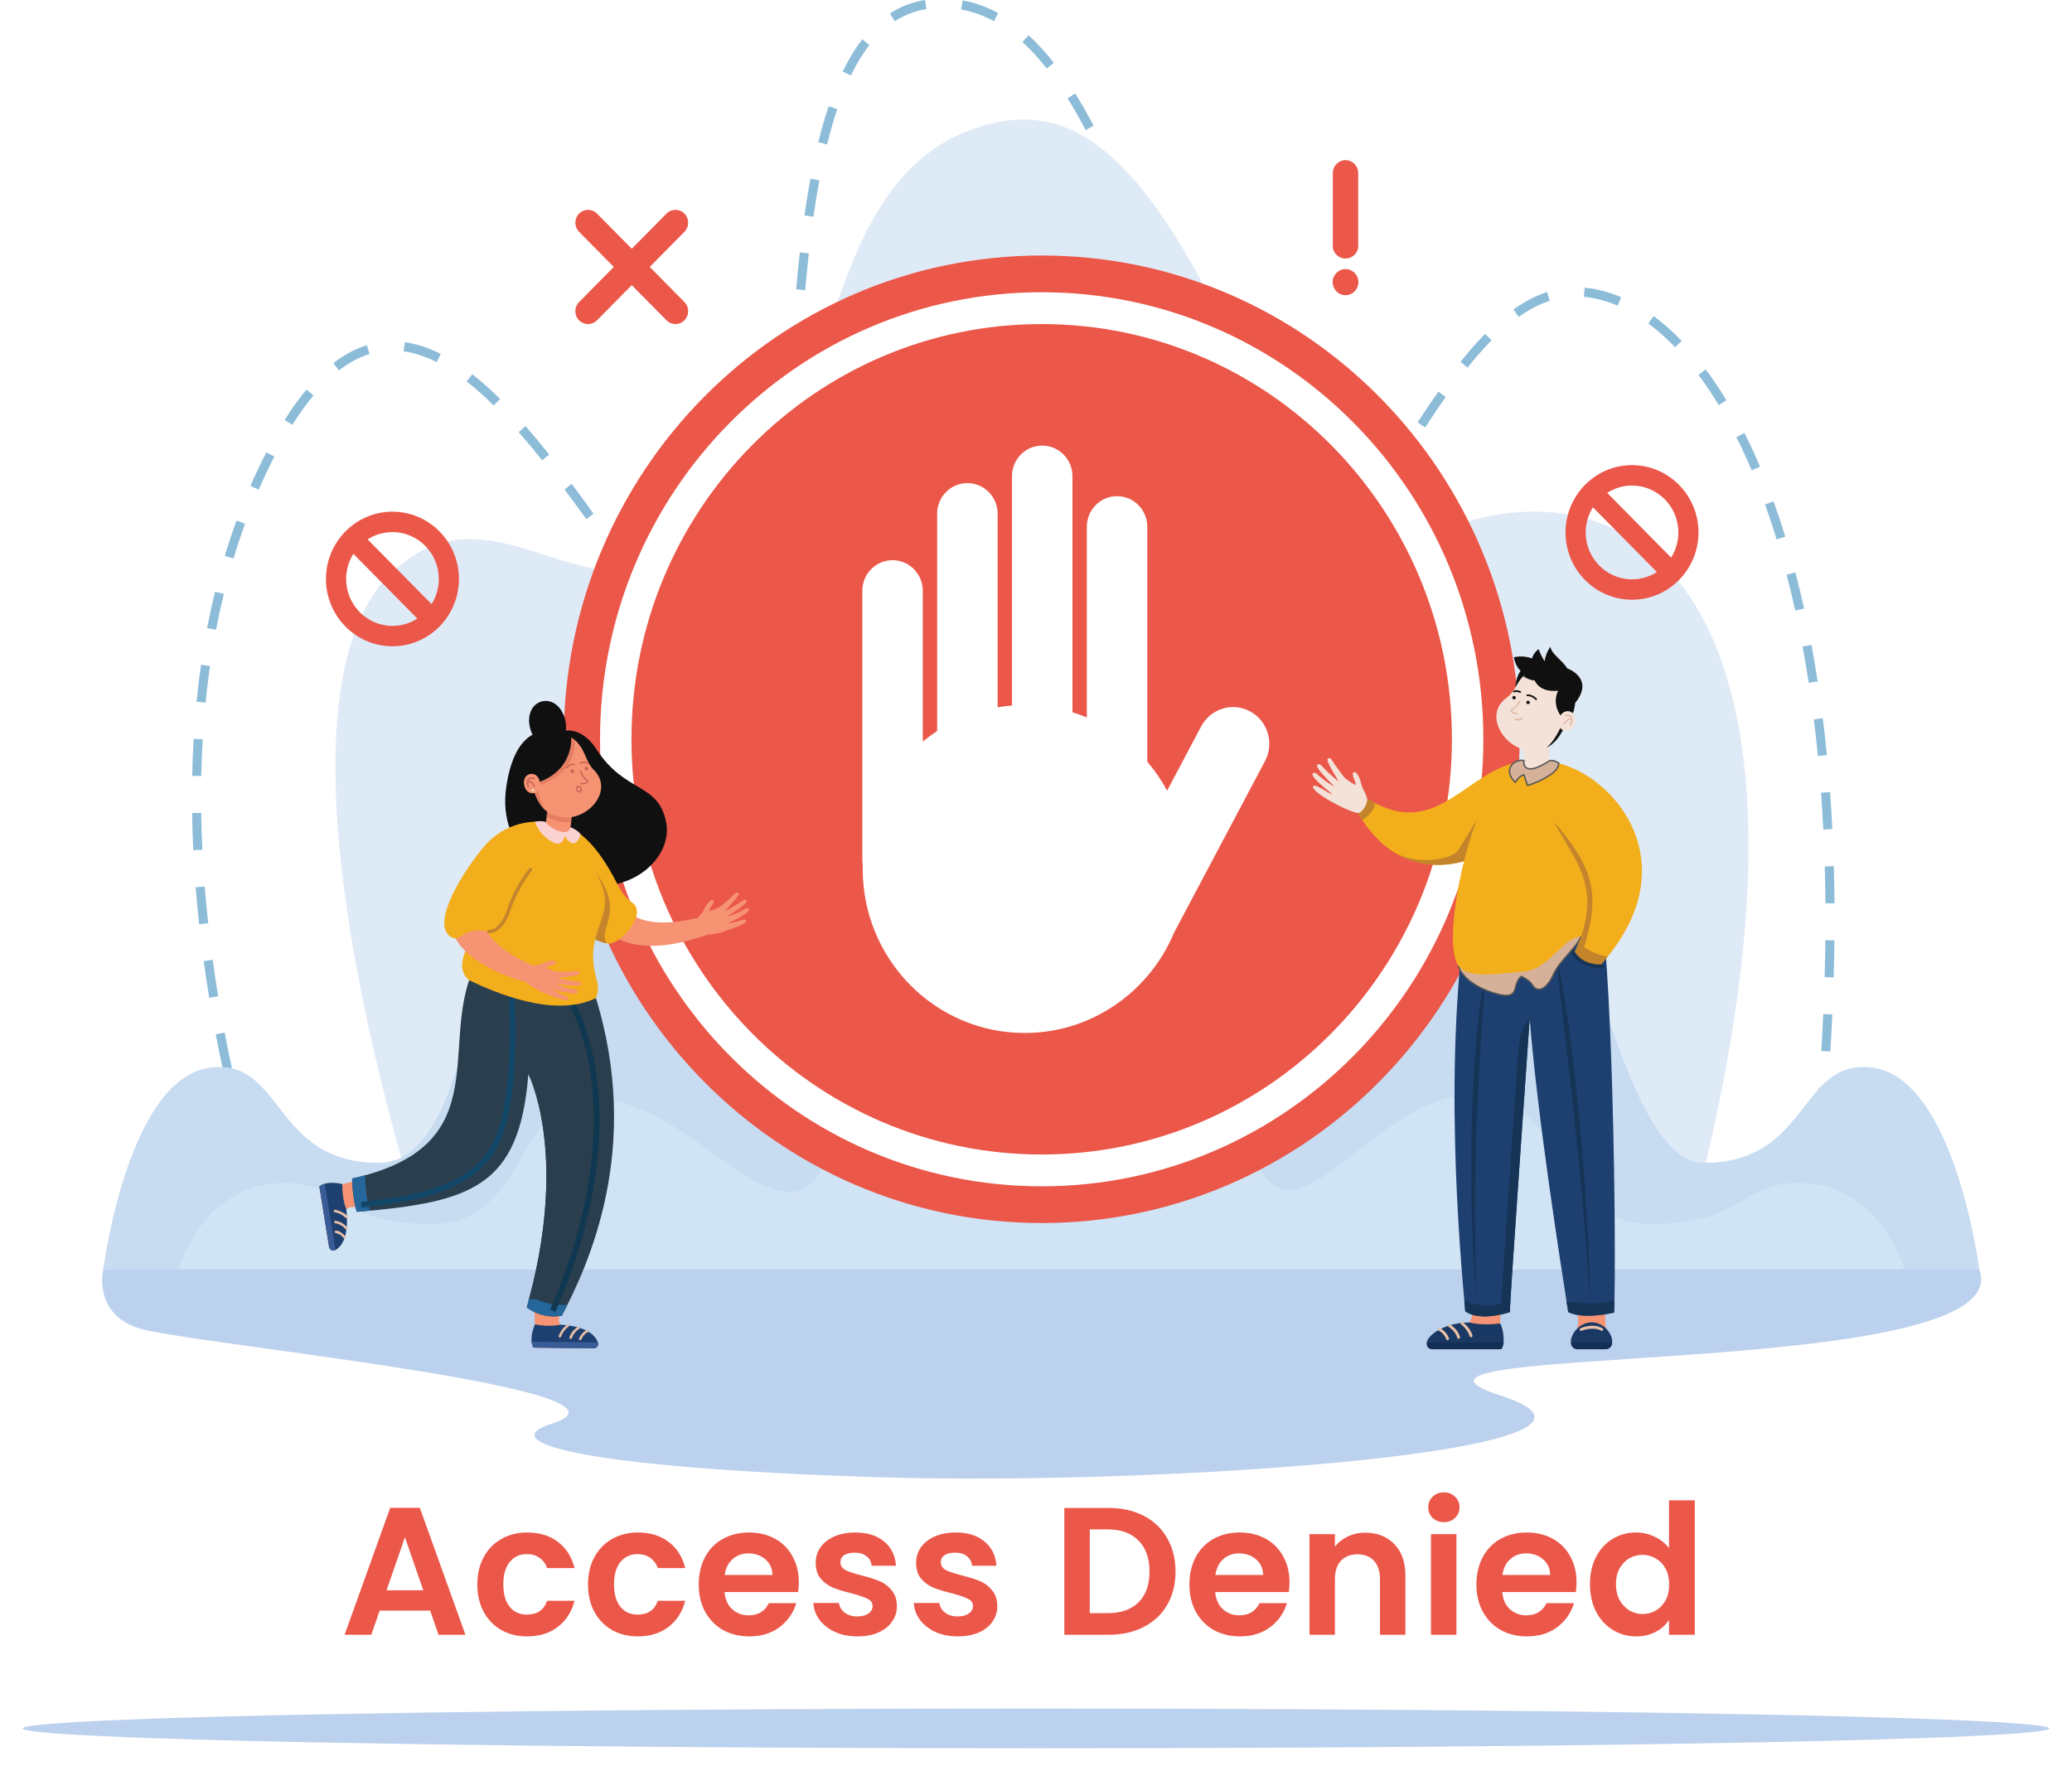 <svg width="365" height="312" viewBox="0 0 365 312" fill="none" xmlns="http://www.w3.org/2000/svg">
<path d="M75.779 283.744H66.883L65.411 288H60.707L68.739 265.632H73.955L81.987 288H77.251L75.779 283.744ZM74.563 280.16L71.331 270.816L68.099 280.16H74.563ZM84.087 279.136C84.087 277.301 84.461 275.701 85.207 274.336C85.954 272.949 86.989 271.883 88.311 271.136C89.634 270.368 91.149 269.984 92.855 269.984C95.053 269.984 96.866 270.539 98.295 271.648C99.746 272.736 100.717 274.272 101.207 276.256H96.375C96.119 275.488 95.682 274.891 95.063 274.464C94.466 274.016 93.719 273.792 92.823 273.792C91.543 273.792 90.53 274.261 89.783 275.2C89.037 276.117 88.663 277.429 88.663 279.136C88.663 280.821 89.037 282.133 89.783 283.072C90.53 283.989 91.543 284.448 92.823 284.448C94.637 284.448 95.821 283.637 96.375 282.016H101.207C100.717 283.936 99.746 285.461 98.295 286.592C96.845 287.723 95.031 288.288 92.855 288.288C91.149 288.288 89.634 287.915 88.311 287.168C86.989 286.4 85.954 285.333 85.207 283.968C84.461 282.581 84.087 280.971 84.087 279.136ZM103.587 279.136C103.587 277.301 103.961 275.701 104.707 274.336C105.454 272.949 106.489 271.883 107.811 271.136C109.134 270.368 110.649 269.984 112.355 269.984C114.553 269.984 116.366 270.539 117.795 271.648C119.246 272.736 120.217 274.272 120.707 276.256H115.875C115.619 275.488 115.182 274.891 114.563 274.464C113.966 274.016 113.219 273.792 112.323 273.792C111.043 273.792 110.03 274.261 109.283 275.2C108.537 276.117 108.163 277.429 108.163 279.136C108.163 280.821 108.537 282.133 109.283 283.072C110.03 283.989 111.043 284.448 112.323 284.448C114.137 284.448 115.321 283.637 115.875 282.016H120.707C120.217 283.936 119.246 285.461 117.795 286.592C116.345 287.723 114.531 288.288 112.355 288.288C110.649 288.288 109.134 287.915 107.811 287.168C106.489 286.4 105.454 285.333 104.707 283.968C103.961 282.581 103.587 280.971 103.587 279.136ZM140.719 278.752C140.719 279.392 140.677 279.968 140.591 280.48H127.631C127.738 281.76 128.186 282.763 128.975 283.488C129.765 284.213 130.735 284.576 131.887 284.576C133.551 284.576 134.735 283.861 135.439 282.432H140.271C139.759 284.139 138.778 285.547 137.327 286.656C135.877 287.744 134.095 288.288 131.983 288.288C130.277 288.288 128.741 287.915 127.375 287.168C126.031 286.4 124.975 285.323 124.207 283.936C123.461 282.549 123.087 280.949 123.087 279.136C123.087 277.301 123.461 275.691 124.207 274.304C124.954 272.917 125.999 271.851 127.343 271.104C128.687 270.357 130.234 269.984 131.983 269.984C133.669 269.984 135.173 270.347 136.495 271.072C137.839 271.797 138.874 272.832 139.599 274.176C140.346 275.499 140.719 277.024 140.719 278.752ZM136.079 277.472C136.058 276.32 135.642 275.403 134.831 274.72C134.021 274.016 133.029 273.664 131.855 273.664C130.746 273.664 129.807 274.005 129.039 274.688C128.293 275.349 127.834 276.277 127.663 277.472H136.079ZM151.023 288.288C149.573 288.288 148.271 288.032 147.119 287.52C145.967 286.987 145.05 286.272 144.367 285.376C143.706 284.48 143.343 283.488 143.279 282.4H147.791C147.877 283.083 148.207 283.648 148.783 284.096C149.381 284.544 150.117 284.768 150.991 284.768C151.845 284.768 152.506 284.597 152.975 284.256C153.466 283.915 153.711 283.477 153.711 282.944C153.711 282.368 153.413 281.941 152.815 281.664C152.239 281.365 151.311 281.045 150.031 280.704C148.709 280.384 147.621 280.053 146.767 279.712C145.935 279.371 145.21 278.848 144.591 278.144C143.994 277.44 143.695 276.491 143.695 275.296C143.695 274.315 143.973 273.419 144.527 272.608C145.103 271.797 145.914 271.157 146.959 270.688C148.026 270.219 149.274 269.984 150.703 269.984C152.815 269.984 154.501 270.517 155.759 271.584C157.018 272.629 157.711 274.048 157.839 275.84H153.551C153.487 275.136 153.189 274.581 152.655 274.176C152.143 273.749 151.45 273.536 150.575 273.536C149.765 273.536 149.135 273.685 148.687 273.984C148.261 274.283 148.047 274.699 148.047 275.232C148.047 275.829 148.346 276.288 148.943 276.608C149.541 276.907 150.469 277.216 151.727 277.536C153.007 277.856 154.063 278.187 154.895 278.528C155.727 278.869 156.442 279.403 157.039 280.128C157.658 280.832 157.978 281.771 157.999 282.944C157.999 283.968 157.711 284.885 157.135 285.696C156.581 286.507 155.77 287.147 154.703 287.616C153.658 288.064 152.431 288.288 151.023 288.288ZM168.711 288.288C167.26 288.288 165.959 288.032 164.807 287.52C163.655 286.987 162.737 286.272 162.055 285.376C161.393 284.48 161.031 283.488 160.967 282.4H165.479C165.564 283.083 165.895 283.648 166.471 284.096C167.068 284.544 167.804 284.768 168.679 284.768C169.532 284.768 170.193 284.597 170.663 284.256C171.153 283.915 171.399 283.477 171.399 282.944C171.399 282.368 171.1 281.941 170.503 281.664C169.927 281.365 168.999 281.045 167.719 280.704C166.396 280.384 165.308 280.053 164.455 279.712C163.623 279.371 162.897 278.848 162.279 278.144C161.681 277.44 161.383 276.491 161.383 275.296C161.383 274.315 161.66 273.419 162.215 272.608C162.791 271.797 163.601 271.157 164.647 270.688C165.713 270.219 166.961 269.984 168.391 269.984C170.503 269.984 172.188 270.517 173.447 271.584C174.705 272.629 175.399 274.048 175.527 275.84H171.239C171.175 275.136 170.876 274.581 170.343 274.176C169.831 273.749 169.137 273.536 168.263 273.536C167.452 273.536 166.823 273.685 166.375 273.984C165.948 274.283 165.735 274.699 165.735 275.232C165.735 275.829 166.033 276.288 166.631 276.608C167.228 276.907 168.156 277.216 169.415 277.536C170.695 277.856 171.751 278.187 172.583 278.528C173.415 278.869 174.129 279.403 174.727 280.128C175.345 280.832 175.665 281.771 175.687 282.944C175.687 283.968 175.399 284.885 174.823 285.696C174.268 286.507 173.457 287.147 172.391 287.616C171.345 288.064 170.119 288.288 168.711 288.288ZM195.297 265.664C197.644 265.664 199.703 266.123 201.473 267.04C203.265 267.957 204.641 269.269 205.601 270.976C206.583 272.661 207.073 274.624 207.073 276.864C207.073 279.104 206.583 281.067 205.601 282.752C204.641 284.416 203.265 285.707 201.473 286.624C199.703 287.541 197.644 288 195.297 288H187.489V265.664H195.297ZM195.137 284.192C197.484 284.192 199.297 283.552 200.577 282.272C201.857 280.992 202.497 279.189 202.497 276.864C202.497 274.539 201.857 272.725 200.577 271.424C199.297 270.101 197.484 269.44 195.137 269.44H191.969V284.192H195.137ZM227.157 278.752C227.157 279.392 227.114 279.968 227.029 280.48H214.069C214.175 281.76 214.623 282.763 215.413 283.488C216.202 284.213 217.173 284.576 218.325 284.576C219.989 284.576 221.173 283.861 221.877 282.432H226.709C226.197 284.139 225.215 285.547 223.765 286.656C222.314 287.744 220.533 288.288 218.421 288.288C216.714 288.288 215.178 287.915 213.813 287.168C212.469 286.4 211.413 285.323 210.645 283.936C209.898 282.549 209.525 280.949 209.525 279.136C209.525 277.301 209.898 275.691 210.645 274.304C211.391 272.917 212.437 271.851 213.781 271.104C215.125 270.357 216.671 269.984 218.421 269.984C220.106 269.984 221.61 270.347 222.933 271.072C224.277 271.797 225.311 272.832 226.037 274.176C226.783 275.499 227.157 277.024 227.157 278.752ZM222.517 277.472C222.495 276.32 222.079 275.403 221.269 274.72C220.458 274.016 219.466 273.664 218.293 273.664C217.183 273.664 216.245 274.005 215.477 274.688C214.73 275.349 214.271 276.277 214.101 277.472H222.517ZM240.501 270.016C242.613 270.016 244.319 270.688 245.621 272.032C246.922 273.355 247.573 275.211 247.573 277.6V288H243.093V278.208C243.093 276.8 242.741 275.723 242.037 274.976C241.333 274.208 240.373 273.824 239.157 273.824C237.919 273.824 236.938 274.208 236.213 274.976C235.509 275.723 235.157 276.8 235.157 278.208V288H230.677V270.272H235.157V272.48C235.754 271.712 236.511 271.115 237.429 270.688C238.367 270.24 239.391 270.016 240.501 270.016ZM254.355 268.16C253.566 268.16 252.904 267.915 252.371 267.424C251.859 266.912 251.603 266.283 251.603 265.536C251.603 264.789 251.859 264.171 252.371 263.68C252.904 263.168 253.566 262.912 254.355 262.912C255.144 262.912 255.795 263.168 256.307 263.68C256.84 264.171 257.107 264.789 257.107 265.536C257.107 266.283 256.84 266.912 256.307 267.424C255.795 267.915 255.144 268.16 254.355 268.16ZM256.563 270.272V288H252.083V270.272H256.563ZM277.719 278.752C277.719 279.392 277.677 279.968 277.591 280.48H264.631C264.738 281.76 265.186 282.763 265.975 283.488C266.765 284.213 267.735 284.576 268.887 284.576C270.551 284.576 271.735 283.861 272.439 282.432H277.271C276.759 284.139 275.778 285.547 274.327 286.656C272.877 287.744 271.095 288.288 268.983 288.288C267.277 288.288 265.741 287.915 264.375 287.168C263.031 286.4 261.975 285.323 261.207 283.936C260.461 282.549 260.087 280.949 260.087 279.136C260.087 277.301 260.461 275.691 261.207 274.304C261.954 272.917 262.999 271.851 264.343 271.104C265.687 270.357 267.234 269.984 268.983 269.984C270.669 269.984 272.173 270.347 273.495 271.072C274.839 271.797 275.874 272.832 276.599 274.176C277.346 275.499 277.719 277.024 277.719 278.752ZM273.079 277.472C273.058 276.32 272.642 275.403 271.831 274.72C271.021 274.016 270.029 273.664 268.855 273.664C267.746 273.664 266.807 274.005 266.039 274.688C265.293 275.349 264.834 276.277 264.663 277.472H273.079ZM280.087 279.072C280.087 277.28 280.439 275.691 281.143 274.304C281.869 272.917 282.85 271.851 284.087 271.104C285.325 270.357 286.701 269.984 288.215 269.984C289.367 269.984 290.466 270.24 291.511 270.752C292.557 271.243 293.389 271.904 294.007 272.736V264.32H298.551V288H294.007V285.376C293.453 286.251 292.674 286.955 291.671 287.488C290.669 288.021 289.506 288.288 288.183 288.288C286.69 288.288 285.325 287.904 284.087 287.136C282.85 286.368 281.869 285.291 281.143 283.904C280.439 282.496 280.087 280.885 280.087 279.072ZM294.039 279.136C294.039 278.048 293.826 277.12 293.399 276.352C292.973 275.563 292.397 274.965 291.671 274.56C290.946 274.133 290.167 273.92 289.335 273.92C288.503 273.92 287.735 274.123 287.031 274.528C286.327 274.933 285.751 275.531 285.303 276.32C284.877 277.088 284.663 278.005 284.663 279.072C284.663 280.139 284.877 281.077 285.303 281.888C285.751 282.677 286.327 283.285 287.031 283.712C287.757 284.139 288.525 284.352 289.335 284.352C290.167 284.352 290.946 284.149 291.671 283.744C292.397 283.317 292.973 282.72 293.399 281.952C293.826 281.163 294.039 280.224 294.039 279.136Z" fill="#EB5749"/>
<path d="M46.068 213.868C45.414 211.841 44.77 209.736 44.148 207.621L45.681 207.157C46.298 209.261 46.941 211.349 47.591 213.365L46.074 213.868H46.068ZM320.013 211.25L318.425 211.051C318.687 208.891 318.938 206.715 319.167 204.588L320.755 204.765C320.526 206.902 320.275 209.084 320.008 211.25H320.013ZM42.38 201.329C41.823 199.236 41.277 197.103 40.77 194.993L42.32 194.607C42.827 196.706 43.367 198.821 43.924 200.904L42.38 201.329ZM321.41 198.269L319.822 198.114C320.024 195.949 320.21 193.767 320.379 191.635L321.972 191.762C321.803 193.905 321.618 196.093 321.416 198.269H321.41ZM39.307 188.624C38.844 186.492 38.407 184.338 38.003 182.217L39.569 181.908C39.973 184.012 40.41 186.155 40.868 188.271L39.307 188.619V188.624ZM322.425 185.244L320.832 185.139C320.968 182.974 321.088 180.786 321.186 178.643L322.78 178.72C322.682 180.875 322.562 183.068 322.425 185.244ZM36.857 175.782C36.503 173.622 36.175 171.451 35.881 169.313L37.463 169.093C37.752 171.214 38.08 173.373 38.434 175.517L36.857 175.782ZM323.025 172.197L321.427 172.147C321.487 169.971 321.53 167.783 321.552 165.646L323.151 165.662C323.129 167.811 323.085 170.009 323.02 172.197H323.025ZM35.084 162.823C34.844 160.641 34.636 158.454 34.467 156.311L36.061 156.178C36.23 158.305 36.437 160.481 36.672 162.646L35.084 162.823ZM321.568 159.144C321.552 156.968 321.508 154.781 321.448 152.643L323.047 152.593C323.107 154.742 323.151 156.94 323.167 159.128L321.568 159.144ZM34.047 149.776C33.944 147.583 33.873 145.385 33.84 143.236L35.439 143.208C35.471 145.34 35.542 147.522 35.646 149.693L34.053 149.771L34.047 149.776ZM321.186 146.147C321.077 143.971 320.941 141.789 320.788 139.662L322.381 139.541C322.54 141.684 322.676 143.877 322.785 146.064L321.192 146.147H321.186ZM35.455 136.723L33.856 136.69C33.9 134.492 33.987 132.293 34.113 130.15L35.706 130.244C35.581 132.365 35.499 134.547 35.455 136.723ZM320.237 133.188C320.024 131.012 319.784 128.841 319.517 126.731L321.099 126.527C321.367 128.648 321.607 130.835 321.825 133.023L320.237 133.183V133.188ZM36.214 123.776L34.626 123.616C34.844 121.428 35.106 119.235 35.411 117.109L36.994 117.341C36.694 119.445 36.432 121.611 36.214 123.776ZM318.622 120.301C318.289 118.142 317.923 115.987 317.536 113.905L319.107 113.607C319.5 115.706 319.866 117.876 320.199 120.053L318.622 120.301ZM129.677 120.075C127.456 119.721 125.851 118.694 123.625 116.926L124.635 115.673C126.583 117.219 127.99 118.147 129.846 118.462L129.677 120.069V120.075ZM135.221 116.225L133.796 115.49C134.528 114.037 135.172 112.027 135.717 109.502L137.278 109.85C136.699 112.546 136.023 114.629 135.221 116.225ZM118.938 112.286C117.666 110.85 116.308 109.199 114.78 107.232L116.035 106.232C117.541 108.171 118.878 109.795 120.127 111.204L118.938 112.286ZM38.052 110.961L36.486 110.651C36.901 108.492 37.37 106.337 37.878 104.244L39.428 104.631C38.925 106.691 38.462 108.823 38.052 110.955V110.961ZM316.243 107.553C315.768 105.415 315.26 103.294 314.726 101.25L316.27 100.836C316.81 102.896 317.323 105.039 317.803 107.199L316.243 107.553ZM138.353 103.332L136.77 103.128C137.016 101.195 137.234 99.079 137.442 96.66L139.035 96.798C138.828 99.239 138.604 101.377 138.353 103.332ZM110.867 102.018C109.569 100.239 108.221 98.361 107.058 96.743L108.352 95.793C109.509 97.411 110.856 99.284 112.15 101.057L110.867 102.018ZM227.833 101.885C226.588 101.885 225.366 101.51 224.204 100.764L225.055 99.394C226.801 100.51 228.52 100.515 230.375 99.621L231.063 101.084C229.966 101.615 228.875 101.885 227.827 101.885H227.833ZM41.13 98.394L39.602 97.919C40.235 95.815 40.934 93.721 41.67 91.7L43.171 92.263C42.445 94.257 41.758 96.317 41.13 98.394ZM236.29 96.853L235.117 95.754C236.329 94.423 237.627 92.782 239.084 90.738L240.378 91.689C238.882 93.787 237.54 95.472 236.285 96.853H236.29ZM219.664 95.737C218.632 94.119 217.607 92.219 216.532 89.915L217.978 89.225C219.02 91.457 220.013 93.301 221.006 94.859L219.664 95.737ZM312.969 95.019C312.325 92.92 311.637 90.854 310.928 88.882L312.428 88.33C313.149 90.33 313.842 92.418 314.496 94.544L312.969 95.025V95.019ZM103.282 91.457C101.82 89.429 100.603 87.772 99.446 86.225L100.718 85.248C101.875 86.8 103.102 88.468 104.565 90.501L103.277 91.457H103.282ZM139.521 90.252L137.927 90.147C138.047 88.253 138.173 86.121 138.304 83.629L139.897 83.718C139.766 86.214 139.641 88.352 139.521 90.252ZM45.572 86.264L44.109 85.612C44.988 83.602 45.921 81.624 46.914 79.691L48.333 80.442C47.356 82.342 46.434 84.287 45.572 86.27V86.264ZM244.045 86.264L242.708 85.375C243.843 83.624 245.016 81.773 246.2 79.901L247.542 80.774C246.353 82.652 245.18 84.508 244.039 86.264H244.045ZM213.961 83.872C213.236 82.033 212.488 80.028 211.675 77.736L213.176 77.189C213.983 79.459 214.725 81.453 215.446 83.276L213.961 83.878V83.872ZM308.576 82.862C307.719 80.834 306.808 78.862 305.875 77.006L307.299 76.272C308.249 78.161 309.171 80.16 310.044 82.221L308.576 82.862ZM95.501 81.094C94.049 79.271 92.702 77.647 91.376 76.134L92.571 75.056C93.913 76.592 95.277 78.233 96.745 80.078L95.501 81.094ZM140.23 77.183L138.637 77.1C138.746 74.935 138.849 72.775 138.964 70.571L140.557 70.654C140.443 72.853 140.339 75.018 140.23 77.178V77.183ZM251.051 75.305L249.72 74.41C251.056 72.361 252.246 70.593 253.37 68.997L254.669 69.936C253.561 71.516 252.377 73.272 251.051 75.305ZM51.498 74.847L50.15 73.974C51.405 71.98 52.698 70.179 53.997 68.627L55.219 69.671C53.97 71.173 52.715 72.913 51.498 74.847ZM209.542 71.554C208.81 69.378 208.09 67.202 207.484 65.357L209.001 64.843C209.607 66.683 210.327 68.859 211.058 71.03L209.547 71.554H209.542ZM86.983 71.438C85.352 69.826 83.747 68.406 82.208 67.207L83.185 65.926C84.768 67.158 86.421 68.627 88.096 70.278L86.983 71.438ZM302.77 71.367C301.624 69.472 300.424 67.682 299.201 66.047L300.473 65.07C301.728 66.749 302.955 68.583 304.129 70.522L302.765 71.367H302.77ZM59.694 65.263L58.723 63.976C60.633 62.501 62.619 61.435 64.627 60.816L65.096 62.363C63.268 62.932 61.451 63.904 59.694 65.263ZM258.516 64.766L257.277 63.744C258.778 61.871 260.196 60.258 261.615 58.817L262.745 59.96C261.364 61.363 259.978 62.932 258.516 64.766ZM140.912 64.13L139.319 64.037C139.455 61.684 139.597 59.546 139.739 57.502L141.332 57.618C141.19 59.656 141.054 61.788 140.912 64.13ZM76.926 63.794C74.935 62.788 72.97 62.148 71.099 61.888L71.317 60.286C73.363 60.568 75.491 61.264 77.641 62.346L76.932 63.794H76.926ZM295.092 61.175C293.554 59.579 291.96 58.17 290.361 56.988L291.3 55.679C292.975 56.917 294.634 58.386 296.238 60.048L295.092 61.181V61.175ZM205.444 59.159C204.647 56.751 203.992 54.784 203.381 52.978L204.892 52.453C205.504 54.265 206.164 56.232 206.955 58.645L205.438 59.159H205.444ZM267.53 55.834L266.614 54.508C268.578 53.116 270.564 52.083 272.512 51.443L273.003 52.984C271.203 53.575 269.364 54.536 267.525 55.839L267.53 55.834ZM284.965 53.851C282.984 53.006 280.981 52.481 279.011 52.293L279.159 50.68C281.292 50.885 283.453 51.448 285.581 52.354L284.959 53.845L284.965 53.851ZM141.845 51.122L140.252 50.978C140.448 48.708 140.667 46.515 140.896 44.455L142.484 44.637C142.254 46.681 142.042 48.863 141.845 51.122ZM201.258 46.825C200.489 44.643 199.758 42.643 199.032 40.721L200.527 40.141C201.258 42.074 201.989 44.079 202.764 46.278L201.258 46.825ZM143.297 38.186L141.714 37.954C142.036 35.689 142.391 33.507 142.767 31.474L144.339 31.773C143.968 33.783 143.613 35.937 143.297 38.186ZM196.658 34.678C195.801 32.584 194.934 30.585 194.088 28.729L195.54 28.049C196.396 29.928 197.269 31.949 198.137 34.059L196.664 34.684L196.658 34.678ZM145.698 25.437L144.148 25.045C144.704 22.785 145.321 20.653 145.976 18.714L147.487 19.239C146.849 21.134 146.249 23.222 145.698 25.437ZM191.251 22.918C190.197 20.913 189.128 19.029 188.058 17.322L189.406 16.455C190.492 18.195 191.589 20.117 192.658 22.156L191.245 22.912L191.251 22.918ZM149.883 13.307L148.448 12.589C149.496 10.434 150.658 8.529 151.907 6.927L153.162 7.927C151.984 9.44 150.882 11.252 149.883 13.301V13.307ZM184.397 12.069C183 10.296 181.559 8.722 180.113 7.402L181.183 6.203C182.694 7.584 184.195 9.225 185.641 11.064L184.391 12.075L184.397 12.069ZM157.621 3.734L156.758 2.37C158.652 1.143 160.736 0.342 162.957 0L163.203 1.602C161.206 1.911 159.329 2.635 157.626 3.74L157.621 3.734ZM175.077 3.734C173.216 2.718 171.279 2.022 169.314 1.668L169.593 0.072C171.721 0.458 173.822 1.21 175.835 2.309L175.077 3.734Z" fill="#8DBCD9"/>
<path d="M76.509 223.011C76.509 223.011 42.055 123.451 70.059 99.914C88.775 84.183 104.158 112.735 127.835 94.391C148.914 78.057 142.213 28.371 175.832 21.505C213.631 13.783 221.953 106.454 252.974 93.788C290.615 78.416 328.059 109.619 295.701 223.209L76.514 223.005L76.509 223.011Z" fill="#DFEAF7"/>
<path d="M330.139 188.143C316.879 186.061 319.045 204.858 300.148 204.858C282.872 204.858 277.345 133.281 264.772 153.741C200.323 258.637 237.75 109.132 186.495 107.232C163.32 106.37 147.878 132.536 142.181 178.858C133.925 220.733 114.783 146.92 95.079 153.78C82.555 158.144 83.99 204.858 66.714 204.858C47.818 204.858 49.978 186.061 36.724 188.143C22.449 190.38 18.188 223.65 18.188 223.65H348.675C348.675 223.65 344.413 190.38 330.139 188.143Z" fill="#C7DBF1"/>
<path d="M318.397 208.488C306.201 207.598 308.193 215.624 290.808 215.624C274.912 215.624 275.349 197.639 264.714 193.817C245.124 186.779 228.977 222.407 221.382 204.527C206.959 157.078 164.888 133.282 145.484 204.527C137.888 222.407 120.132 190.502 102.152 193.817C91.085 195.86 91.953 215.624 76.058 215.624C58.672 215.624 60.664 207.598 48.468 208.488C35.339 209.443 31.416 223.65 31.416 223.65H335.46C335.46 223.65 331.537 209.443 318.408 208.488H318.397Z" fill="#D1E4F6"/>
<path d="M18.189 223.65C18.189 223.65 16.115 232.196 25.719 234.339C38.859 237.266 115.979 244.955 97.246 250.8C86.671 254.097 102.643 258.577 154.16 260.229C205.677 261.88 294.071 255.417 264.342 245.856C234.614 236.294 356.054 243.547 348.676 223.656H18.189V223.65Z" fill="#BCD1ED"/>
<path d="M183.503 215.465C230.001 215.465 267.695 177.308 267.695 130.239C267.695 83.171 230.001 45.014 183.503 45.014C137.005 45.014 99.311 83.171 99.311 130.239C99.311 177.308 137.005 215.465 183.503 215.465Z" fill="#EB5749"/>
<path d="M183.503 208.997C226.472 208.997 261.306 173.736 261.306 130.24C261.306 86.743 226.472 51.482 183.503 51.482C140.534 51.482 105.701 86.743 105.701 130.24C105.701 173.736 140.534 208.997 183.503 208.997Z" fill="white"/>
<path d="M183.502 203.391C223.412 203.391 255.766 170.641 255.766 130.241C255.766 89.841 223.412 57.09 183.502 57.09C143.592 57.09 111.238 89.841 111.238 130.241C111.238 170.641 143.592 203.391 183.502 203.391Z" fill="#EB5749"/>
<path d="M220.243 125.336C217.132 123.645 213.258 124.828 211.594 127.976L205.597 139.289C204.614 137.46 203.441 135.753 202.104 134.19V92.801C202.104 89.824 199.72 87.41 196.779 87.41C193.837 87.41 191.453 89.824 191.453 92.801V126.402C190.629 126.054 189.783 125.744 188.921 125.479V83.891C188.921 80.914 186.536 78.5 183.595 78.5C180.654 78.5 178.269 80.914 178.269 83.891V124.292C177.413 124.358 176.572 124.469 175.737 124.607V90.498C175.737 87.52 173.353 85.106 170.412 85.106C167.47 85.106 165.086 87.52 165.086 90.498V128.783C164.207 129.357 163.362 129.976 162.554 130.639V104.08C162.554 101.103 160.169 98.689 157.228 98.689C154.287 98.689 151.902 101.103 151.902 104.08V151.364C151.902 151.684 151.93 151.999 151.984 152.303C151.979 152.562 151.973 152.827 151.973 153.093C151.973 169.045 164.748 181.982 180.512 181.982C192.342 181.982 202.492 174.69 206.819 164.306L222.84 134.091C224.51 130.942 223.342 127.02 220.232 125.336H220.243Z" fill="white"/>
<path d="M239.262 30.48V43.643C239.076 44.72 238.143 45.543 237.024 45.543C235.906 45.543 234.973 44.72 234.787 43.643V30.48C234.787 29.226 235.786 28.215 237.024 28.215C238.263 28.215 239.262 29.226 239.262 30.48Z" fill="#EB5749"/>
<path d="M237.026 52.004C238.28 52.004 239.296 50.975 239.296 49.706C239.296 48.437 238.28 47.408 237.026 47.408C235.772 47.408 234.756 48.437 234.756 49.706C234.756 50.975 235.772 52.004 237.026 52.004Z" fill="#EB5749"/>
<path d="M77.546 110.243C79.587 108.106 80.848 105.2 80.848 102.002C80.848 95.462 75.593 90.143 69.132 90.143C65.973 90.143 63.102 91.419 60.991 93.484C60.941 93.523 60.892 93.567 60.849 93.612C60.805 93.656 60.761 93.705 60.723 93.755C58.682 95.893 57.422 98.798 57.422 101.997C57.422 108.537 62.677 113.856 69.138 113.856C72.297 113.856 75.167 112.58 77.279 110.514C77.328 110.475 77.377 110.431 77.421 110.387C77.465 110.343 77.508 110.293 77.546 110.243ZM77.301 102.002C77.301 103.632 76.832 105.151 76.024 106.432L64.761 95.031C66.027 94.214 67.528 93.739 69.138 93.739C73.639 93.739 77.301 97.445 77.301 102.002ZM60.974 102.002C60.974 100.373 61.444 98.853 62.251 97.572L73.514 108.973C72.248 109.79 70.747 110.266 69.138 110.266C64.636 110.266 60.974 106.559 60.974 102.002Z" fill="#EB5749"/>
<path d="M295.904 102.044C297.945 99.906 299.205 97.001 299.205 93.803C299.205 87.263 293.95 81.943 287.489 81.943C284.33 81.943 281.46 83.219 279.348 85.285C279.299 85.324 279.25 85.368 279.206 85.412C279.162 85.457 279.119 85.506 279.081 85.556C277.04 87.694 275.779 90.599 275.779 93.797C275.779 100.337 281.034 105.657 287.495 105.657C290.654 105.657 293.525 104.381 295.636 102.315C295.685 102.276 295.735 102.232 295.778 102.188C295.822 102.144 295.866 102.094 295.904 102.044ZM295.658 93.803C295.658 95.432 295.189 96.951 294.381 98.233L283.119 86.832C284.385 86.014 285.885 85.539 287.495 85.539C291.997 85.539 295.658 89.246 295.658 93.803ZM279.332 93.803C279.332 92.173 279.801 90.654 280.609 89.373L291.871 100.774C290.605 101.591 289.105 102.066 287.495 102.066C282.993 102.066 279.332 98.36 279.332 93.803Z" fill="#EB5749"/>
<path d="M114.455 47.029L120.572 40.837C121.445 39.953 121.445 38.517 120.572 37.634C119.699 36.75 118.28 36.75 117.407 37.634L111.29 43.826L105.173 37.634C104.3 36.75 102.881 36.75 102.008 37.634C101.135 38.517 101.135 39.953 102.008 40.837L108.125 47.029L102.008 53.221C101.135 54.105 101.135 55.541 102.008 56.425C102.445 56.867 103.018 57.088 103.591 57.088C104.164 57.088 104.737 56.867 105.173 56.425L111.29 50.233L117.407 56.425C117.844 56.867 118.417 57.088 118.99 57.088C119.563 57.088 120.136 56.867 120.572 56.425C121.445 55.541 121.445 54.105 120.572 53.221L114.455 47.029Z" fill="#EB5749"/>
<path d="M265.358 147.616C259.547 152.704 250.876 154.316 244.437 149.362C242.522 147.937 240.59 145.655 239.242 143.269L240.819 140.678C253.364 148.511 258.33 135.144 268.534 134.1L266.493 137.116C266.493 137.116 265.533 147.406 265.353 147.616H265.358Z" fill="#F3AE1C"/>
<path d="M276.91 236.876L277.101 236.777C277.101 236.915 277.265 237.384 277.401 237.384L283.06 237.5C283.196 237.5 283.278 237.246 283.278 237.108L283.758 236.97C283.758 236.114 283.687 235.799 283.316 235.136C281.941 233.286 283.584 225.006 283.535 222.84C283.873 222.249 277.576 222.713 277.483 222.575C277.341 222.575 277.232 222.697 277.243 222.84L277.985 232.303C278.318 234.098 276.954 235.186 276.91 236.882V236.876Z" fill="#F69372"/>
<path d="M252.371 237.698H263.645C264.627 237.659 264.622 236.643 264.442 235.853C263.82 233.014 264.916 226.49 265.124 223.568C265.178 223.032 264.764 222.568 264.234 222.568H259.258C258.718 222.568 258.303 223.049 258.368 223.59L259.274 230.898C259.765 234.074 256.027 234.676 253.894 235.03C252.491 235.135 250.145 237.074 252.377 237.703L252.371 237.698Z" fill="#F69372"/>
<path d="M264.872 236.518C264.839 237.076 264.566 237.716 263.928 237.7H252.234C249.473 236.661 253.44 232.96 258.842 232.983C261.036 233.59 264.266 233.159 264.266 233.159C264.266 233.159 264.938 234.165 264.877 236.518H264.872Z" fill="#193863"/>
<path d="M282.862 237.697H277.864C275.43 237.36 277.165 233.002 280.363 232.969C283.577 232.936 285.296 237.36 282.862 237.697Z" fill="#193863"/>
<path d="M255.016 236.097C255.186 236.097 255.317 235.909 255.246 235.749C254.711 234.418 253.718 234.009 253.674 233.992C253.374 233.871 253.188 234.346 253.489 234.462C253.527 234.478 254.334 234.821 254.782 235.942C254.82 236.042 254.913 236.097 255.011 236.097H255.016Z" fill="#E8C0A6"/>
<path d="M256.949 235.859C257.112 235.859 257.238 235.693 257.189 235.533C256.752 233.859 254.608 232.6 255.186 233.776C255.208 233.788 256.321 234.395 256.714 235.682C256.747 235.793 256.845 235.859 256.949 235.859Z" fill="#E8C0A6"/>
<path d="M259.146 235.589C259.315 235.589 259.441 235.412 259.381 235.252C258.868 233.584 256.92 232.093 257.367 233.324C257.378 233.33 258.447 234.065 258.911 235.418C258.949 235.523 259.042 235.589 259.146 235.589Z" fill="#E8C0A6"/>
<path d="M282.158 234.479C282.398 234.49 282.502 234.131 282.284 234.01C280.609 233.015 278.513 233.954 278.426 233.999C278.131 234.131 278.339 234.595 278.633 234.457C278.655 234.396 280.761 233.628 282.158 234.479Z" fill="#E8C0A6"/>
<path d="M251.409 236.516H264.871C264.822 236.93 264.707 237.333 264.5 237.698H252.228C251.622 237.698 251.196 237.085 251.409 236.516Z" fill="#142F54"/>
<path d="M282.862 237.698H277.864C277.225 237.698 276.718 237.156 276.756 236.516H283.97C284.008 237.156 283.495 237.703 282.862 237.698Z" fill="#142F54"/>
<path d="M266.969 121.071C266.969 121.071 266.909 117.37 270.216 116.713L271.945 118.53L266.969 121.066V121.071Z" fill="#101010"/>
<path d="M284.327 231.241C284.327 231.241 278.996 232.55 276.251 231.141C274.821 222.066 270.854 196.795 269.468 179.478C269.414 180.489 266.511 221.21 265.96 231.141C264.061 231.782 260.252 232.561 258.118 231.003C257.158 220.547 254.08 186.134 258.718 158.024C258.718 158.024 271.427 159.454 281.348 156.422C284.081 165.337 284.802 220.541 284.332 231.241H284.327Z" fill="#1D4071"/>
<path d="M260.163 230.136C258.858 200.093 261.849 174.253 261.401 173.943C260.615 174.01 257.614 200.076 260.163 230.136Z" fill="#163456"/>
<path d="M280.129 230.135C279.611 199.263 275.082 170.021 274.394 169.91C273.881 170.297 278.334 199.203 280.129 230.135Z" fill="#163456"/>
<path d="M268.442 133.991C268.163 131.544 268.545 128.015 268.878 126.562C269.484 123.695 273.975 124.805 273.227 127.622C273.08 127.528 272.621 132.721 272.938 134.162C277.151 135.444 264.48 139.648 268.436 133.991H268.442Z" fill="#F4E2D9"/>
<path d="M273.275 127.384C273.264 127.461 273.248 127.544 273.231 127.621C273.128 127.55 272.833 130.416 272.833 132.493C270.901 133.383 268.752 132.99 268.359 132.908C268.315 130.273 268.555 127.875 268.937 126.367C269.717 123.815 273.673 124.749 273.275 127.384Z" fill="#F4E2D9"/>
<path d="M276.271 126.318C275.632 128.274 274.601 130.433 272.822 131.505C272.102 131.936 271.278 132.146 270.432 132.179C265.679 132.831 260.997 126.279 265.275 123.02C265.979 122.512 266.596 121.772 266.972 121.076C270.781 113.636 278.601 119.474 276.271 126.324V126.318Z" fill="#F4E2D9"/>
<path d="M260.195 144.348L258.236 151.617C254.046 152.92 249.576 152.628 245.637 150.175C249.969 152.655 255.928 151.258 256.867 149.8C257.854 148.258 260.059 144.569 260.195 144.348Z" fill="#C3842B"/>
<path d="M283.19 168.558C282.737 169.116 282.252 169.674 281.739 170.238C281.739 170.238 279.245 170.713 277.286 168.078C285.258 150.971 269.865 149.374 272.942 134.162C283.228 135.394 297.53 150.927 283.185 168.553L283.19 168.558Z" fill="#F3AE1C"/>
<path d="M268.889 123.842C268.763 123.461 269.352 123.273 269.467 123.654C269.592 124.035 269.003 124.223 268.889 123.842Z" fill="#101010"/>
<path d="M266.428 123.004C266.302 122.623 266.891 122.435 267.006 122.816C267.132 123.197 266.542 123.385 266.428 123.004Z" fill="#101010"/>
<path d="M276.271 126.32C275.632 128.275 274.601 130.435 272.822 131.507C272.675 131.595 272.522 131.672 272.364 131.744C273.75 130.739 274.847 128.281 274.847 128.281L274.912 126.055C273.297 123.762 274.481 121.68 274.481 121.68C271.114 122.072 270.35 119.879 270.35 119.879C269.308 119.846 268.32 119.122 268.32 119.122C272.953 114.422 278.279 121.166 276.271 126.32Z" fill="#101010"/>
<path d="M267.165 125.819C267.361 125.88 267.53 125.604 267.274 125.576C266.87 125.654 265.986 125.234 266.472 125.029C267.17 124.786 268.267 123.162 267.623 123.455C267.618 123.466 267.012 124.587 266.395 124.808C265.55 125.234 266.575 125.819 267.165 125.819Z" fill="#E0B8A6"/>
<path d="M283.19 168.558C282.737 169.116 282.251 169.673 281.739 170.237C281.739 170.237 279.196 170.596 277.242 167.967C277.531 167.26 277.848 166.801 278.093 166.1C278.093 166.1 279.605 167.812 283.19 168.558Z" fill="#C3842B"/>
<path d="M281.919 170.574C282.459 170.739 283.021 170.093 282.29 169.905C278.334 170.082 277.281 167.436 277.237 167.326C275.524 166.348 277.63 170.817 281.919 170.574Z" fill="#163456"/>
<path d="M256.861 170.11C256.861 170.11 257.636 173.479 263.846 175.142C265.625 175.617 266.651 175.385 266.913 174.136C267.044 173.507 267.382 172.418 268.004 172.015C268.004 172.015 269.395 172.623 269.919 173.485C271.071 175.374 272.8 173.656 273.646 171.678C274.689 169.231 278.033 166.735 278.612 164.68L256.861 170.11Z" fill="#D6B199" stroke="#565554" stroke-width="0.25" stroke-miterlimit="10"/>
<path d="M282.169 165.94C281.967 166.304 281.847 166.244 281.639 166.034C276.063 161.814 274.06 171.033 268.052 171.198C261.935 171.812 258.53 172.16 256.86 170.105C253.952 165.537 258.579 145.126 262.323 140.188C263.965 137.62 266.873 135.327 268.44 133.996C268.407 134.129 267.572 137.642 272.941 134.162C273.209 134.278 274.911 135.957 274.808 136.857C275.08 140.989 284.766 161.3 282.169 165.94Z" fill="#F3AE1C"/>
<path d="M266.678 115.795C266.678 115.795 268.255 115.359 269.864 116C270.05 115.381 270.427 114.807 271.038 114.354C271.3 115.105 271.676 115.829 272.102 116.502C272.249 115.088 273.111 113.939 273.111 113.939C273.34 115.298 275.196 116.27 276.069 117.74C276.069 117.74 281.007 119.452 277.482 123.844C277.335 125.467 276.554 127.108 276.554 127.108C273.962 124.711 274.519 121.833 275.698 121.082C273.586 121.838 271.703 120.944 270.639 119.524C269.068 119.259 267.147 118.392 266.678 115.795Z" fill="#101010"/>
<path d="M278.944 167.239L277.722 166.979C282.611 155.832 276.86 151.121 273.82 144.846C280.876 153.109 281.945 157.639 278.95 167.239H278.944Z" fill="#C3842B"/>
<path d="M277.367 127.539C276.559 129.738 273.825 128.677 274.682 126.495C275.489 124.297 278.223 125.357 277.367 127.539Z" fill="#F4E2D9"/>
<path d="M276.598 127.893C277.094 127.363 277.094 126.473 276.87 126.23C276.456 125.799 275.67 125.849 275.67 126.098C275.774 126.352 276.308 125.937 276.69 126.374C277.105 126.7 276.281 127.76 276.598 127.893Z" fill="#E0B8A6"/>
<path d="M275.562 127.561C275.737 127.55 276.026 126.738 276.893 126.794C276.959 126.799 277.013 126.755 277.019 126.689C276.451 126.109 275.049 127.573 275.562 127.561Z" fill="#E0B8A6"/>
<path d="M274.596 134.462C274.623 136.533 269.368 138.367 269.074 138.367L268.446 136.478C267.638 136.682 266.924 137.826 266.924 137.826C264.594 135.577 266.787 133.616 268.446 133.987C268.413 134.119 268.048 137.196 272.932 134.047C273.559 133.755 274.601 134.451 274.601 134.451L274.596 134.462Z" fill="#D6B199" stroke="#565554" stroke-width="0.25" stroke-miterlimit="10"/>
<path d="M265.953 231.142C265.953 231.142 265.265 231.401 264.305 231.584C264.305 231.584 266.984 191.172 267.382 185.775C267.781 180.384 269.461 179.473 269.461 179.473C269.461 179.473 265.909 230.263 265.953 231.136V231.142Z" fill="#163456"/>
<path d="M266.06 229.188C265.989 230.353 265.951 231.049 265.956 231.148C264.057 231.789 260.248 232.568 258.115 231.01C258.115 231.01 258.06 230.37 257.951 229.188C257.951 229.188 261.678 230.927 266.065 229.188H266.06Z" fill="#163456"/>
<path d="M284.325 231.243C284.325 231.243 278.993 232.552 276.249 231.143C276.249 231.143 276.134 230.442 275.938 229.182C275.938 229.182 279.692 230.193 284.395 229.127C284.417 230.353 284.314 231.138 284.33 231.237L284.325 231.243Z" fill="#163456"/>
<path d="M242.209 141.47C242.204 143.127 239.977 144.463 239.977 144.463C239.726 144.082 239.481 143.679 239.246 143.27L240.823 140.68C241.298 140.945 241.762 141.254 242.209 141.475V141.47Z" fill="#C3842B"/>
<path d="M238.499 136.007C237.888 136.405 238.892 137.631 238.816 138.299C237.801 137.83 236.911 137.062 236.906 137.062C236.038 135.979 235.225 134.847 234.467 133.676C232.595 132.809 235.564 137.101 235.787 137.631C235.787 137.631 235.776 137.642 235.771 137.647C234.647 136.73 233.572 135.747 232.579 134.676C230.473 134.228 234.718 138.156 235.105 138.62C235.105 138.62 235.105 138.625 235.105 138.631C233.905 137.946 232.781 137.117 231.766 136.173C229.605 135.913 234.221 139.564 234.734 139.89C234.734 139.89 234.734 139.901 234.734 139.907C233.818 139.785 231.935 138.073 231.335 138.487C230.762 139.426 236.944 142.796 239.111 143.221C239.891 143.436 241.015 141.453 240.824 140.674C240.644 139.945 240.147 139.05 239.978 138.719C239.711 137.957 239.405 136.068 238.51 136.007H238.499Z" fill="#F4E2D9"/>
<path d="M244.428 149.336C244.493 149.386 244.553 149.435 244.619 149.496C244.553 149.446 244.499 149.402 244.433 149.358L244.428 149.336Z" fill="#3A5C96"/>
<path d="M270.65 123.345C270.65 123.345 270.683 123.328 270.699 123.317C270.765 123.268 270.77 123.174 270.721 123.107C270.694 123.074 270.077 122.306 269.04 122.345C268.958 122.345 268.898 122.417 268.898 122.5C268.898 122.583 268.969 122.643 269.051 122.643C269.941 122.61 270.486 123.284 270.492 123.29C270.53 123.339 270.595 123.356 270.65 123.339V123.345Z" fill="#101010"/>
<path d="M266.66 121.993C266.66 121.993 266.715 121.993 266.736 121.976C267.2 121.744 267.724 122.064 267.73 122.064C267.8 122.109 267.888 122.086 267.931 122.015C267.975 121.943 267.953 121.854 267.888 121.81C267.861 121.794 267.228 121.396 266.611 121.705C266.54 121.744 266.507 121.832 266.545 121.904C266.567 121.954 266.616 121.982 266.665 121.987L266.66 121.993Z" fill="#101010"/>
<path d="M268.053 126.384C268.053 126.384 268.004 126.401 267.982 126.417C267.595 126.771 267.011 126.6 267 126.6C266.924 126.578 266.842 126.622 266.82 126.699C266.798 126.776 266.842 126.859 266.918 126.881C266.951 126.892 267.666 127.102 268.179 126.638C268.239 126.583 268.244 126.489 268.19 126.428C268.152 126.39 268.102 126.373 268.053 126.384Z" fill="#E0B8A6"/>
<path d="M89.209 138.447C91.08 126.218 98.054 129.095 98.054 129.095C98.054 129.095 101.89 127.079 105.061 131.99C110.086 139.778 115.969 137.828 117.349 144.849C118.697 151.721 109.459 159.537 98.452 154.455C98.452 154.455 87.326 150.76 89.209 138.447Z" fill="#101010"/>
<path d="M125.606 158.541C126.08 158.95 124.951 159.917 124.891 160.491C125.873 160.276 126.795 159.779 126.806 159.779C127.777 158.994 128.705 158.16 129.595 157.282C131.428 156.824 127.963 160.116 127.679 160.497C127.679 160.497 127.685 160.508 127.69 160.513C128.852 159.928 129.987 159.271 131.057 158.525C133.043 158.475 128.481 161.204 128.083 161.497C128.083 161.497 128.083 161.502 128.083 161.508C129.267 161.143 130.413 160.629 131.488 160C133.491 160.132 128.645 162.535 128.17 162.69C128.17 162.69 128.17 162.701 128.17 162.706C129.142 162.557 130.097 162.281 131.03 161.961C132.88 162.353 128.394 163.833 127.947 163.922C127.668 164.142 125.911 164.645 123.696 164.761C122.97 164.8 122.359 162.833 122.675 162.187C122.97 161.579 123.581 160.889 123.794 160.635C124.127 160.071 124.874 158.354 125.6 158.541H125.606Z" fill="#F69372"/>
<path d="M97.222 152.726C99.028 154.074 99.994 156.134 101.396 158.029C103.044 160.382 104.927 162.89 107.344 164.558C112.479 167.927 118.88 166.59 124.276 164.801C126.235 164.188 125.351 161.072 123.37 161.614C118.749 162.674 112.561 163.624 109.292 159.371C106.138 155.681 105.161 150.5 101.62 147.048C97.767 143.468 92.856 149.782 97.227 152.726H97.222Z" fill="#F69372"/>
<path d="M99.532 159.233C100.116 160.874 100.901 162.155 101.769 163.15C103.422 165.039 105.381 165.895 106.855 166.182C106.904 166.193 106.953 166.199 107.002 166.21C109.25 166.602 114.047 161.001 111.449 159.079C108.852 157.156 109.299 155.996 106.205 151.368C103.106 146.744 100.492 145.91 100.492 145.91C100.53 149.484 97.807 154.373 99.532 159.233Z" fill="#F3AE1C"/>
<path d="M57.953 219.585L56.262 209.03C56.786 208.759 59.388 208.864 60.305 208.61C60.889 208.554 68.212 206.489 68.976 206.301L69.947 212.36L62.084 212.648C61.151 212.681 60.376 213.382 60.234 214.316C59.814 216.382 60.529 218.547 59.214 220.044C58.766 220.447 58.051 220.187 57.959 219.591L57.953 219.585Z" fill="#F69372"/>
<path d="M57.211 208.543C56.867 208.642 56.54 208.797 56.262 209.029L57.97 219.673C58.051 220.192 58.614 220.485 59.072 220.231C60.136 219.64 61.544 217.972 61.014 213.023C61.014 213.023 60.256 211.432 60.305 208.609C60.305 208.609 58.614 208.134 57.217 208.543H57.211Z" fill="#1D4071"/>
<path d="M60.72 218.232C60.338 218.121 60.376 217.525 59.099 217.21C58.984 217.182 58.908 217.066 58.935 216.95C59.404 216.276 61.642 218.193 60.714 218.237L60.72 218.232Z" fill="#E8C0A6"/>
<path d="M61.053 216.651C60.987 216.651 60.922 216.624 60.878 216.563C60.878 216.563 60.202 215.668 59.05 215.502C58.772 215.469 58.832 215.027 59.11 215.071C60.442 215.259 61.195 216.259 61.222 216.303C61.331 216.441 61.222 216.657 61.047 216.651H61.053Z" fill="#E8C0A6"/>
<path d="M61.117 214.678C60.817 214.623 60.392 213.827 58.973 213.557C58.7 213.513 58.771 213.071 59.049 213.126C60.474 213.435 61.838 214.441 61.123 214.678H61.117Z" fill="#E8C0A6"/>
<path d="M59.087 220.22L57.215 208.543C56.871 208.642 56.544 208.797 56.266 209.029L57.974 219.673C58.055 220.198 58.634 220.491 59.092 220.22H59.087Z" fill="#3A5C96"/>
<path d="M101.769 163.155C103.423 165.044 105.381 165.9 106.855 166.188C105.927 164.271 107.215 163.437 107.45 160.299C107.701 157.013 104.858 153.588 104.858 153.588L101.764 163.155H101.769Z" fill="#C3842B"/>
<path d="M104.504 237.531L93.951 237.415C93.776 236.846 94.322 234.267 94.234 233.317C94.234 232.914 94.131 230.721 94.093 230.317L94.884 224.291L99.533 224.341L98.469 232.229C98.343 233.162 98.889 234.057 99.773 234.361C101.71 235.129 103.926 234.797 105.164 236.344C105.486 236.863 105.104 237.537 104.499 237.531H104.504Z" fill="#F69372"/>
<path d="M93.644 236.382C93.683 236.741 93.781 237.095 93.955 237.415L104.607 237.531C105.125 237.537 105.507 237.023 105.338 236.531C104.945 235.371 103.559 233.675 98.654 233.366C98.654 233.366 96.978 233.852 94.234 233.316C94.234 233.316 93.481 234.918 93.644 236.388V236.382Z" fill="#1D4071"/>
<path d="M102.207 236.112C102.06 236.112 101.946 235.946 102.011 235.808C102.486 234.659 103.353 234.311 103.392 234.294C103.654 234.189 103.806 234.604 103.544 234.703C103.512 234.714 102.808 235.007 102.404 235.973C102.371 236.056 102.289 236.106 102.202 236.106L102.207 236.112Z" fill="#E8C0A6"/>
<path d="M100.532 235.891C100.39 235.891 100.281 235.742 100.324 235.604C100.717 234.157 102.594 233.085 102.081 234.096C102.07 234.102 101.094 234.621 100.739 235.737C100.712 235.831 100.624 235.886 100.532 235.886V235.891Z" fill="#E8C0A6"/>
<path d="M98.628 235.631C98.481 235.631 98.372 235.476 98.426 235.338C98.896 234.029 99.916 233.344 99.96 233.316C100.194 233.162 100.429 233.532 100.194 233.681C100.178 233.692 99.245 234.316 98.83 235.482C98.797 235.57 98.716 235.625 98.628 235.625V235.631Z" fill="#E8C0A6"/>
<path d="M105.335 236.51L93.647 236.377C93.685 236.736 93.783 237.09 93.957 237.41L104.609 237.526C105.133 237.531 105.515 237.007 105.335 236.504V236.51Z" fill="#3A5C96"/>
<path d="M62.029 207.622C62.029 207.622 62.029 210.632 62.837 213.499C83.092 211.792 91.496 209.124 93.078 189.228C93.078 189.228 99.997 202.629 93.389 228.104C93.198 228.85 93.002 229.584 92.789 230.336C92.789 230.336 95.386 232.484 98.982 231.783C103.462 223.166 113.345 202.424 104.81 175.292C99.725 169.337 89.488 168.729 82.983 171.718C77.75 185.339 86.939 202.093 62.029 207.622Z" fill="#2A3E4E"/>
<path d="M62.029 207.62C62.029 207.62 62.029 210.63 62.837 213.497C62.837 213.497 63.748 213.431 65.227 213.276C64.299 210.973 64.327 207.051 64.327 207.051C63.601 207.261 62.821 207.426 62.029 207.62Z" fill="#25669B"/>
<path d="M92.791 230.327C92.791 230.327 95.388 232.476 98.984 231.775C98.984 231.775 99.317 231.117 99.95 229.874C99.95 229.874 95.705 230.278 93.397 228.096C93.211 228.83 93.009 229.571 92.796 230.327H92.791Z" fill="#25669B"/>
<path d="M93.391 228.097C93.326 228.356 93.26 228.616 93.19 228.876H94.477C98.979 215.232 99.765 192.756 93.086 189.221C93.086 189.221 100.005 202.621 93.397 228.097H93.391Z" fill="#2A3E4E"/>
<path d="M97.852 231.12C101.394 222.945 103.756 214.958 104.875 207.39C105.77 201.325 105.874 195.503 105.181 190.101C103.997 180.86 100.935 176.082 100.804 175.883L99.948 176.457C99.98 176.507 103.031 181.285 104.171 190.311C105.23 198.652 104.826 212.433 96.908 230.706L97.847 231.126L97.852 231.12Z" fill="#113851"/>
<path d="M63.676 212.763C70.906 212.056 76.308 210.797 80.183 208.907C84.035 207.029 86.649 204.406 88.171 200.887C91.986 192.071 90.583 174.379 90.523 173.633L89.497 173.721C89.514 173.903 90.938 191.9 87.227 200.473C84.357 207.112 77.503 210.371 63.572 211.73L63.67 212.763H63.676Z" fill="#124667"/>
<path d="M82.634 172.689C87.157 174.86 97.694 179.417 104.979 175.837C105.383 174.976 105.448 173.645 105.137 172.694C102.311 162.884 109.868 161.603 104.728 153.367C103.577 151.539 101.405 147.622 100.494 145.915C99.642 147.981 97.149 146.026 96.139 144.844C95.397 144.877 87.338 145.562 84.107 162.995C83.78 164.762 79.322 169.96 82.634 172.689Z" fill="#F3AE1C"/>
<path d="M97.941 169.452C98.044 170.076 96.566 170.087 96.156 170.485C97.046 170.954 98.072 171.175 98.077 171.181C99.321 171.208 100.56 171.17 101.799 171.07C103.496 171.91 98.754 172.186 98.29 172.297C98.29 172.302 98.29 172.308 98.29 172.313C99.556 172.617 100.838 172.849 102.137 172.971C103.692 174.219 98.465 173.357 97.974 173.324C97.974 173.324 97.974 173.33 97.974 173.335C99.114 173.821 100.32 174.169 101.542 174.385C102.999 175.782 97.755 174.49 97.291 174.296C97.291 174.296 97.286 174.302 97.281 174.307C98.121 174.821 99.032 175.23 99.949 175.589C101.122 177.091 96.74 175.318 96.337 175.097C95.982 175.086 94.318 174.335 92.544 172.987C91.96 172.545 92.735 170.645 93.39 170.352C94.001 170.076 94.907 169.944 95.229 169.888C95.846 169.673 97.504 168.833 97.941 169.452Z" fill="#F69372"/>
<path d="M90.198 146.04C85.871 149.327 81.413 154.398 79.83 159.651C77.32 166.909 86.324 171.168 92.108 172.88C93.237 173.317 94.558 173.554 95.027 172.096C95.36 170.765 94.269 170.234 93.248 169.848C91.344 168.953 89.401 167.826 87.83 166.478C85.991 164.948 84.512 162.849 85.947 160.64C87.661 157.088 90.602 154.039 93.93 152.089C97.832 149.603 94.121 143.588 90.204 146.035L90.198 146.04Z" fill="#F69372"/>
<path d="M96.096 144.843C96.096 144.843 89.629 143.645 84.882 149.588C80.135 155.532 76.255 163.077 79.404 165.049C81.21 166.181 81.401 163.199 85.848 164.082C89.319 164.773 88.642 158.233 93.859 152.764C96.729 149.754 96.832 145.915 96.096 144.849V144.843Z" fill="#F3AE1C"/>
<path d="M86.225 164.42C86.782 164.42 88.665 164.128 89.92 160.366C91.284 156.278 93.657 153.417 93.679 153.39C93.783 153.263 93.767 153.075 93.647 152.97C93.521 152.865 93.335 152.881 93.232 153.003C93.134 153.124 90.76 155.986 89.363 160.178C88.081 164.023 86.171 163.824 86.154 163.824C85.991 163.802 85.849 163.918 85.827 164.078C85.805 164.238 85.914 164.387 86.073 164.415C86.084 164.415 86.144 164.426 86.231 164.426L86.225 164.42Z" fill="#C3842B"/>
<path d="M100.489 145.731C100.489 145.731 101.733 146.189 102.273 146.968C102.273 146.968 102.115 148.078 101.313 148.482C100.402 148.935 99.48 147.25 99.48 147.25C99.48 147.25 99.283 148.725 98.159 148.62C97.035 148.515 94.896 146.847 94.225 144.748C94.225 144.748 95.589 144.51 96.107 144.836L100.5 145.725L100.489 145.731Z" fill="#FBD2D2"/>
<path d="M100.659 144.478L100.49 145.732C100.042 147.709 96.67 145.804 96.141 144.843C96.141 144.843 96.299 144.119 96.353 143.473L100.659 144.478Z" fill="#F69372"/>
<path d="M96.459 138.877C96.459 138.954 96.465 139.031 96.476 139.109C96.585 139.053 96.541 141.871 96.307 143.887C98.08 144.975 100.214 144.848 100.607 144.815C100.95 142.263 100.994 139.904 100.792 138.396C100.323 135.828 96.372 136.264 96.459 138.871V138.877Z" fill="#E57E62"/>
<path d="M93.59 137.338C93.933 139.327 94.632 141.558 96.203 142.851C96.836 143.37 97.606 143.696 98.419 143.845C102.986 145.11 108.355 139.553 104.688 135.72C103.368 134.521 103.062 132.367 102.004 131.168C100.46 128.97 97.147 129.135 95.385 130.969C93.791 132.626 93.267 134.891 93.584 137.338H93.59Z" fill="#F69372"/>
<path d="M101.084 135.999C101.259 135.651 100.713 135.381 100.55 135.734C100.375 136.082 100.921 136.353 101.084 135.999Z" fill="#C26257"/>
<path d="M103.582 135.536C103.757 135.188 103.211 134.918 103.048 135.271C102.873 135.619 103.419 135.89 103.582 135.536Z" fill="#C26257"/>
<path d="M102.847 138.16C102.661 138.16 102.263 138.237 102.268 137.988C102.285 137.928 102.35 137.894 102.41 137.911C102.792 138.027 103.322 137.828 103.393 137.657C103.42 137.596 103.338 137.535 103.262 137.497C102.623 137.187 101.783 135.398 102.367 135.806C102.367 135.818 102.803 136.994 103.365 137.292C104.004 137.729 103.349 138.077 102.847 138.16Z" fill="#C26257"/>
<path d="M93.592 137.336C93.936 139.324 94.634 141.556 96.206 142.848C95.327 141.777 94.76 139.368 94.76 139.368L95.153 138.286C101.952 135.955 101.286 130.392 101.286 130.392C97.101 127.034 92.626 132.79 93.592 137.336Z" fill="#E57E62"/>
<path d="M100.617 129.875C100.617 129.875 101.179 135.393 95.101 137.73L92.891 136.537C90.692 132.316 94.539 125.97 100.617 129.875Z" fill="#101010"/>
<path d="M93.395 128.344C94.884 133.536 100.86 131.874 99.523 126.643C98.033 121.45 92.058 123.113 93.395 128.344Z" fill="#101010"/>
<path d="M92.356 138.36C92.831 140.602 95.625 139.967 95.101 137.73C94.626 135.487 91.832 136.123 92.356 138.36Z" fill="#F69372"/>
<path d="M93.091 138.816C92.621 138.33 92.79 137.341 93.031 137.164C93.472 136.8 94.269 136.982 94.215 137.209C94.078 137.435 93.62 136.96 93.189 137.33C92.747 137.667 93.358 138.623 93.096 138.816H93.091Z" fill="#C26257"/>
<path d="M94.139 138.641C93.91 138.629 93.811 137.784 92.927 137.707C92.868 137.707 92.818 137.652 92.818 137.585C93.435 137.105 94.559 138.679 94.139 138.641Z" fill="#C26257"/>
<path d="M93.608 139.236C93.608 139.567 94.12 139.562 94.115 139.23C94.115 138.899 93.602 138.904 93.608 139.236Z" fill="#F4D5BE"/>
<path d="M101.918 139.596C101.776 139.558 101.65 139.464 101.557 139.337C101.361 139.066 101.383 138.707 101.612 138.536C101.727 138.453 101.868 138.431 102.021 138.47C102.163 138.508 102.289 138.602 102.381 138.729C102.578 139 102.556 139.359 102.327 139.53C102.25 139.585 102.158 139.619 102.059 139.619C102.016 139.619 101.967 139.613 101.918 139.596ZM101.738 138.718C101.607 138.812 101.607 139.033 101.738 139.204C101.803 139.293 101.885 139.353 101.978 139.381C102.059 139.403 102.141 139.392 102.196 139.348C102.327 139.254 102.327 139.033 102.196 138.862C102.13 138.773 102.049 138.713 101.956 138.685C101.928 138.68 101.901 138.674 101.874 138.674C101.825 138.674 101.776 138.691 101.738 138.718Z" fill="#C26257"/>
<path d="M99.844 135.371C99.877 135.371 99.915 135.354 99.931 135.326C100.33 134.752 101.11 134.746 101.115 134.746C101.175 134.746 101.224 134.697 101.224 134.636C101.224 134.575 101.175 134.525 101.115 134.525C101.066 134.525 100.215 134.536 99.751 135.199C99.718 135.249 99.729 135.321 99.778 135.354C99.8 135.371 99.822 135.376 99.844 135.376V135.371Z" fill="#C26257"/>
<path d="M102.202 134.58C102.202 134.58 102.235 134.58 102.251 134.569C102.939 134.238 103.474 134.558 103.479 134.564C103.528 134.597 103.599 134.58 103.632 134.525C103.665 134.475 103.648 134.404 103.594 134.371C103.566 134.354 102.955 133.984 102.159 134.365C102.104 134.393 102.082 134.459 102.104 134.514C102.12 134.553 102.164 134.58 102.202 134.58Z" fill="#C26257"/>
<g filter="url(#filter0_d_2786_9167)">
<ellipse cx="182.5" cy="300.5" rx="178.5" ry="3.5" fill="#BCD1ED"/>
</g>
<defs>
<filter id="filter0_d_2786_9167" x="0" y="297" width="365" height="15" filterUnits="userSpaceOnUse" color-interpolation-filters="sRGB">
<feFlood flood-opacity="0" result="BackgroundImageFix"/>
<feColorMatrix in="SourceAlpha" type="matrix" values="0 0 0 0 0 0 0 0 0 0 0 0 0 0 0 0 0 0 127 0" result="hardAlpha"/>
<feOffset dy="4"/>
<feGaussianBlur stdDeviation="2"/>
<feComposite in2="hardAlpha" operator="out"/>
<feColorMatrix type="matrix" values="0 0 0 0 0 0 0 0 0 0 0 0 0 0 0 0 0 0 0.25 0"/>
<feBlend mode="normal" in2="BackgroundImageFix" result="effect1_dropShadow_2786_9167"/>
<feBlend mode="normal" in="SourceGraphic" in2="effect1_dropShadow_2786_9167" result="shape"/>
</filter>
</defs>
</svg>
